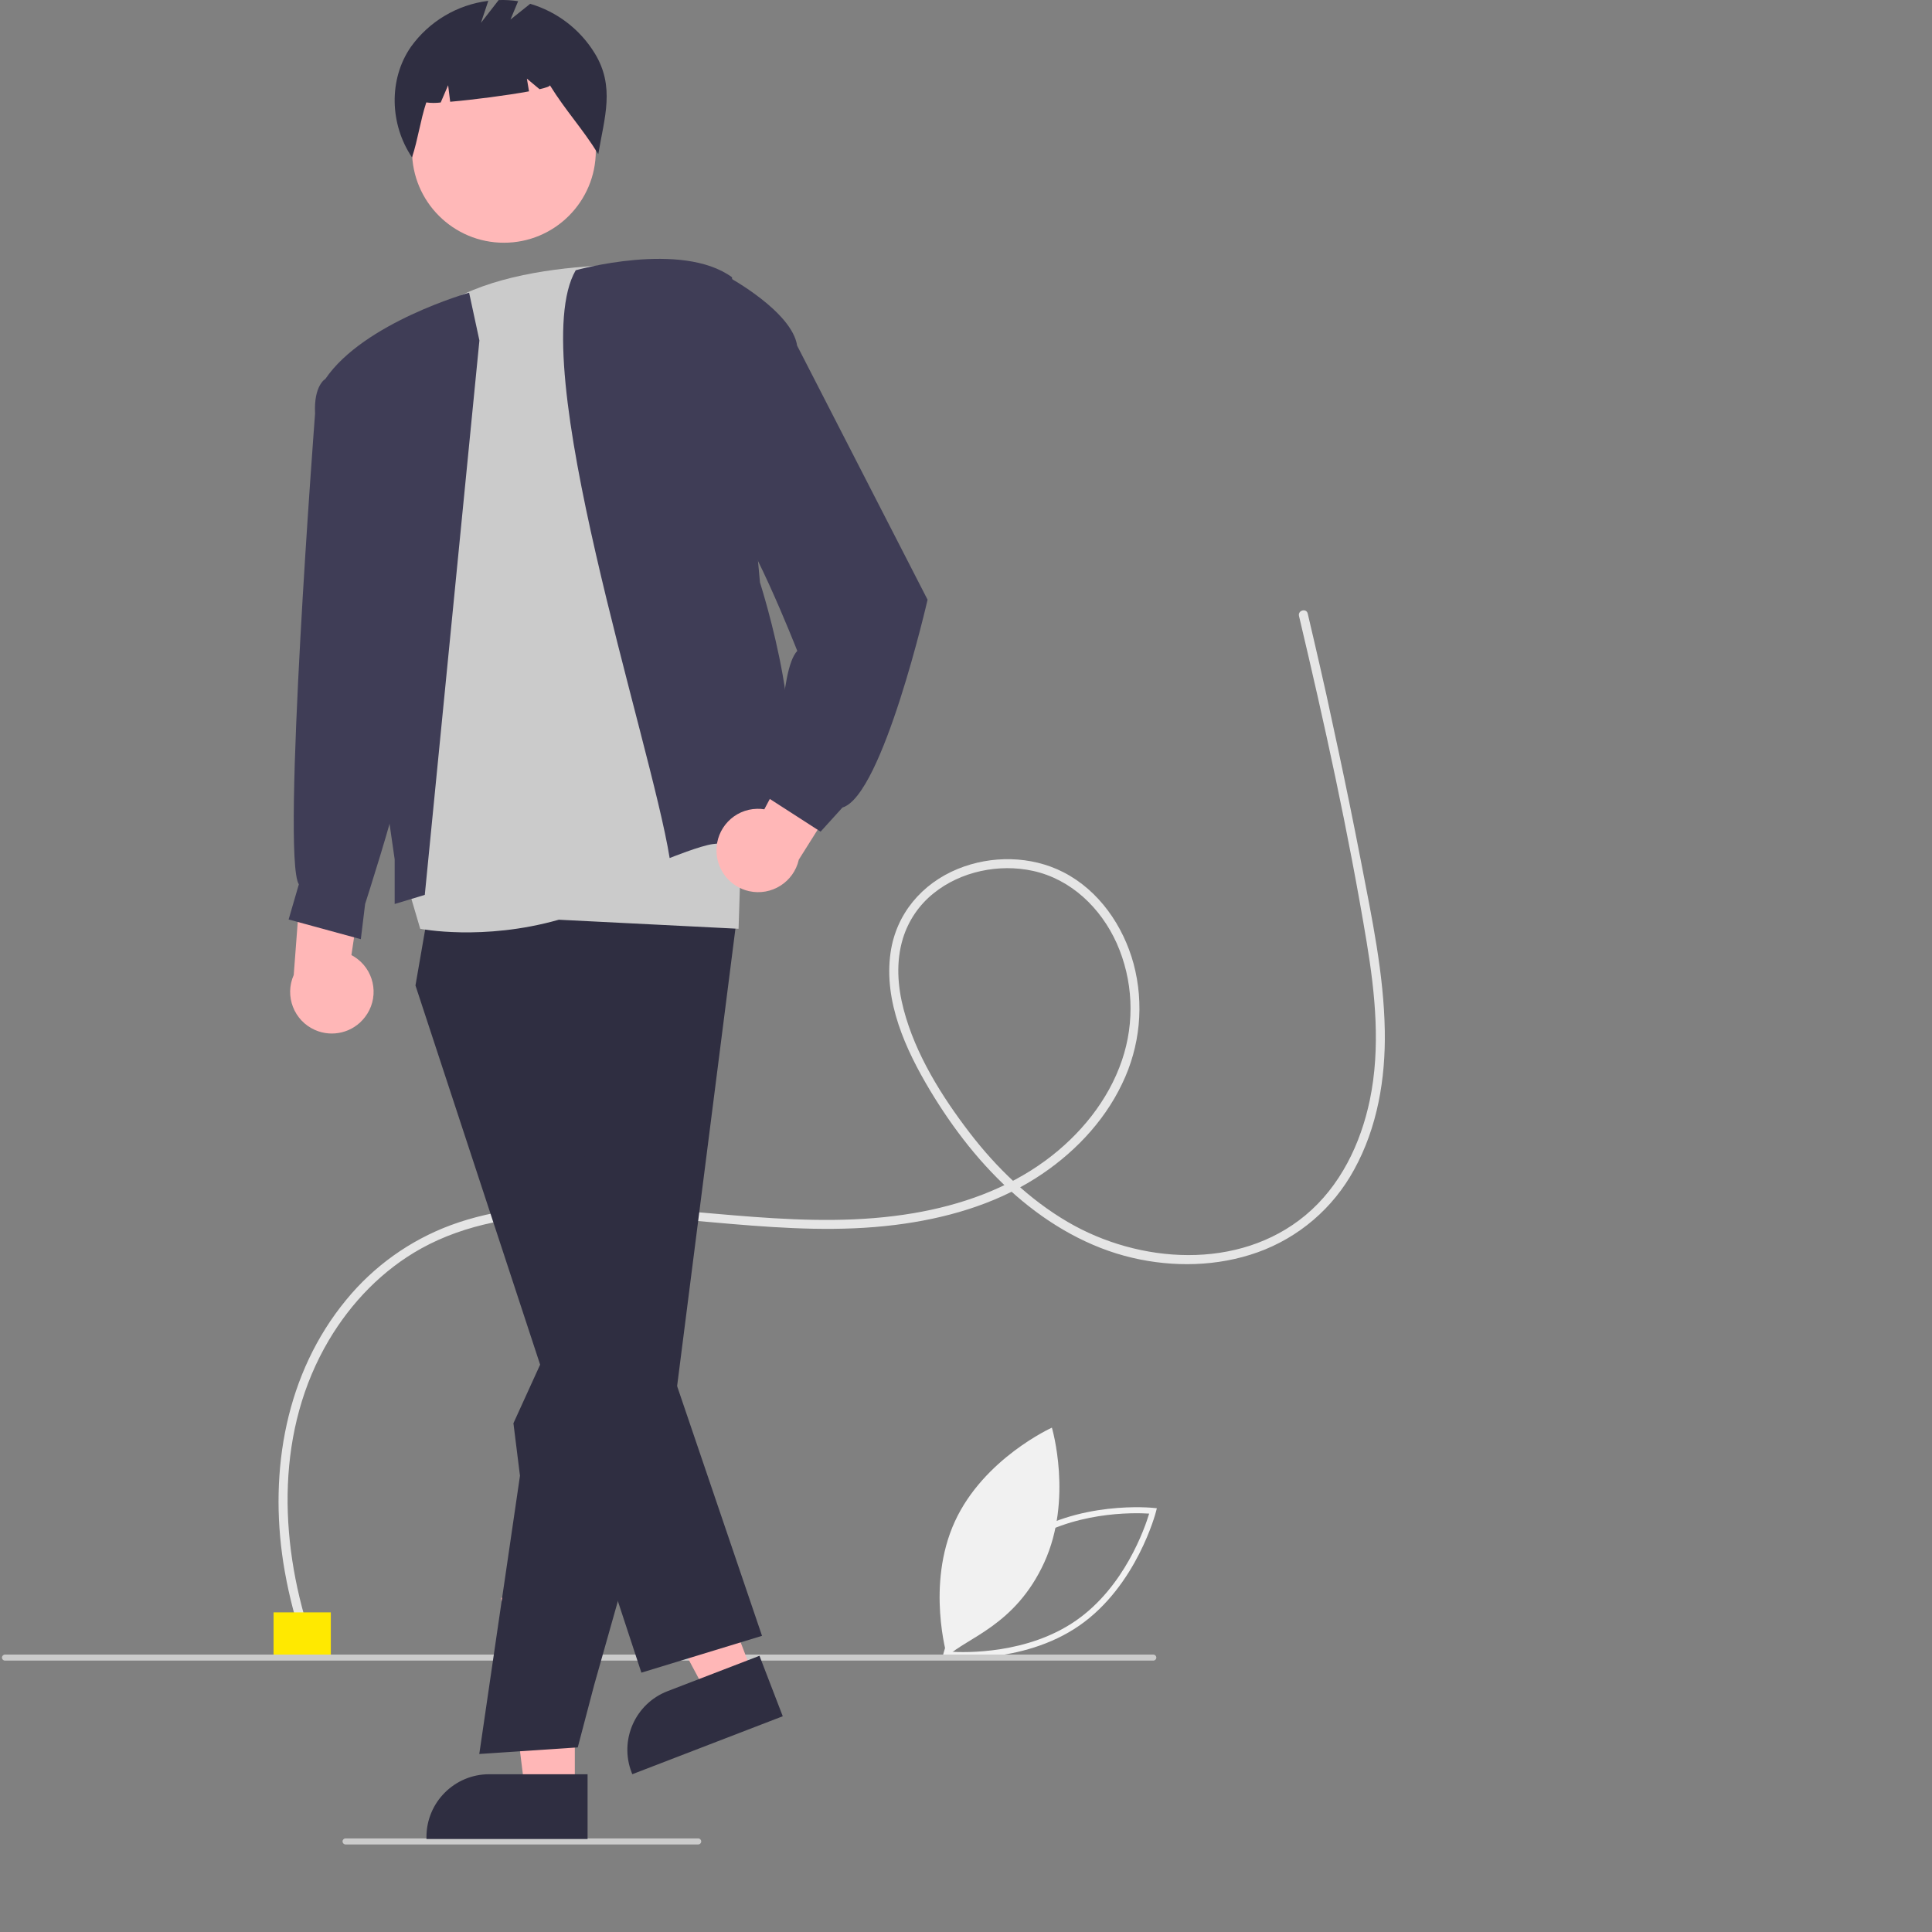 <?xml version="1.0" encoding="UTF-8" standalone="no"?>
<!DOCTYPE svg PUBLIC "-//W3C//DTD SVG 1.1//EN" "http://www.w3.org/Graphics/SVG/1.1/DTD/svg11.dtd">
<svg version="1.1" xmlns="http://www.w3.org/2000/svg" xmlns:xlink="http://www.w3.org/1999/xlink" preserveAspectRatio="xMidYMid meet" viewBox="0 0 640 640" width="900" height="900"><rect x="0" y="0" width="640" height="640" fill="#808080" stroke="none"/><defs><path d="M312.23 548.92C312.4 548.25 312.49 547.88 312.51 547.81C312.57 547.57 318.87 523.27 337.87 510.08C356.87 496.89 381.83 499.48 382.08 499.51C382.16 499.52 382.54 499.56 383.22 499.63C383.05 500.3 382.96 500.67 382.94 500.74C382.88 500.99 376.58 525.28 357.58 538.47C338.58 551.67 313.62 549.07 313.37 549.05C313.22 549.03 312.84 548.99 312.23 548.92ZM314.78 547.15C319.87 547.48 340.4 547.98 356.44 536.83C372.49 525.69 379.2 506.29 380.68 501.4C375.58 501.08 355.06 500.58 339.01 511.72C322.94 522.87 316.25 542.27 314.78 547.15Z" id="a9esVHGz0"></path><path d="M313.75 548.75C313.75 548.75 306.71 525 316.29 504.06C325.87 483.12 348.45 472.93 348.45 472.93C348.45 472.93 355.49 496.68 345.91 517.62C336.32 538.55 320.18 542.52 313.75 548.75Z" id="d28eWJrStR"></path><path d="M108.93 443.97C116.36 431.44 126.79 420.62 139.59 413.54C154.35 405.38 171.39 402.71 188.06 402.34C224.31 401.54 260.31 410.3 296.56 405.77C312.83 403.74 329.05 399.18 343 390.35C355.05 382.71 365.51 372.02 371.69 359.06C377.7 346.68 379.07 332.56 375.52 319.27C372.1 306.69 364.03 294.94 352.24 288.92C341.53 283.45 328.38 283.3 317.3 287.83C305.4 292.69 296.82 302.76 295 315.64C292.72 331.71 299.96 347.61 308.01 361.07C315.77 374.01 325.17 386.17 336.59 396.09C347.65 405.71 360.7 413.29 375.05 416.65C388.66 419.85 403.34 419.57 416.58 414.85C430.23 409.97 441.61 400.23 448.55 387.5C456.29 373.49 459 357.3 458.73 341.44C458.42 322.71 454.47 304.17 450.94 285.84C445.57 257.95 440.55 235.79 439.4 230.23C436.39 216.72 433.82 205.95 433.2 203.25C432.75 201.38 429.86 202.17 430.31 204.05C438.78 239.79 446.7 275.81 452.72 312.06C455.57 329.26 457.36 347.11 453.78 364.35C450.76 378.89 443.99 392.98 432.41 402.6C410.31 420.95 377.34 418.63 353.69 404.78C340.93 397.31 330.11 386.85 321.15 375.16C311.89 363.07 303.26 349.25 299.35 334.41C297.33 326.75 296.76 318.58 299.09 310.92C300.89 305.02 304.42 299.81 309.22 295.95C318.22 288.65 330.93 286.03 342.17 288.49C354.84 291.26 364.64 300.79 369.89 312.38C375.35 324.63 375.99 338.49 371.68 351.19C367.14 364.59 357.74 376.05 346.43 384.38C333.56 393.86 318.23 399.24 302.56 401.89C267.42 407.84 232.12 400.06 196.92 399.35C180.88 399.02 164.43 400.26 149.27 405.87C135.76 410.9 123.83 419.43 114.7 430.58C94.66 454.88 89.12 487.13 93.86 517.71C95.17 526 97.14 534.17 99.76 542.15C100.36 543.97 103.25 543.19 102.65 541.35C92.32 509.57 91.47 473.45 108.93 443.97Z" id="e1EFvuEhjK"></path><path d="M109.59 534.12C109.59 534.12 109.59 534.12 109.59 534.12C109.59 543.11 109.59 548.1 109.59 549.1C109.59 549.1 109.59 549.1 109.59 549.1C98.2 549.1 91.88 549.1 90.62 549.1C90.62 549.1 90.62 549.1 90.62 549.1C90.62 540.11 90.62 535.12 90.62 534.12C90.62 534.12 90.62 534.12 90.62 534.12C102 534.12 108.32 534.12 109.59 534.12Z" id="c2yr538n4S"></path><path d="M1.65 550.1C1.1 550.1 0.65 549.65 0.65 549.1C0.65 548.55 1.1 548.1 1.65 548.1C39.69 548.1 344.01 548.1 382.05 548.1C382.6 548.1 383.05 548.55 383.05 549.1C383.05 549.65 382.6 550.1 382.05 550.1C305.97 550.1 39.69 550.1 1.65 550.1Z" id="e7typwm1o"></path><path d="M114.47 611C113.92 611 113.47 610.55 113.47 610C113.47 609.45 113.92 609 114.47 609C126.15 609 219.61 609 231.29 609C231.84 609 232.29 609.45 232.29 610C232.29 610.55 231.84 611 231.29 611C207.92 611 126.15 611 114.47 611Z" id="a57LQqOjM"></path><path d="M118.44 317.69C117.81 317.2 117.12 316.76 116.41 316.38C116.89 313.17 119.3 297.09 123.64 268.14L100.65 278.8C98.64 305.31 97.52 320.04 97.3 322.98C94.21 329.95 97.36 338.1 104.33 341.19C110.17 343.77 117.01 342.02 120.88 336.95C125.53 330.96 124.44 322.34 118.44 317.69Z" id="b1VP1Yx53Z"></path><path d="M173.87 593.14L165.99 529.29L190.42 529.29L190.42 593.14L190.42 593.14L173.87 593.14Z" id="g4rbVpJIVd"></path><path d="M194.64 609.19L141.27 609.19C141.27 608.78 141.27 608.56 141.27 608.51C141.27 597.04 150.57 587.74 162.04 587.74C162.04 587.74 162.04 587.74 162.04 587.74L194.64 587.74L194.64 609.19Z" id="f183N13EaU"></path><path d="M234.13 561.02L203.81 504.22L226.62 495.44L249.59 555.06L249.59 555.06L234.13 561.02Z" id="b5nODvxAea"></path><path d="M259.3 568.53L209.46 587.73C209.31 587.35 209.23 587.14 209.21 587.1C205.09 576.38 210.43 564.35 221.14 560.22C221.14 560.22 221.14 560.22 221.14 560.22L251.59 548.5L259.3 568.53Z" id="aOaKhxTW"></path><path d="M137.63 326.45L212.47 554.09L252.43 541.89L223.88 457.93L195.03 333.43L194.41 289.06L142.31 299.46L142.31 299.46L137.63 326.45Z" id="atwtNffFt"></path><path d="M172.25 488.86L170.08 471.47L194.41 418.07L191.6 291.52L244.66 299.46L223.88 462.47L196.82 558.2L191.39 578.85L158.77 581.03L158.77 581.03L172.25 488.86Z" id="a1hRYNojUR"></path><path d="M166.93 19.53C150.12 19.53 136.49 33.16 136.49 49.97C136.49 66.78 150.12 80.41 166.93 80.41C183.74 80.41 197.37 66.78 197.37 49.97C197.37 33.16 183.74 19.53 166.93 19.53Z" id="f1AXRKt0a0"></path><path d="M175.63 1.26C175.19 1.61 173.02 3.35 169.1 6.48C170.62 2.83 171.47 0.8 171.64 0.4C169.5 0.07 167.35 -0.06 165.19 0.02C164.8 0.53 162.84 3.04 159.32 7.57C160.77 3.2 161.58 0.77 161.75 0.28C151.45 1.56 142.15 7.09 136.11 15.53C128.64 26.31 129.14 41.28 136.49 52.14C138.51 45.94 139.19 40.13 141.21 33.93C142.8 34.15 144.4 34.15 145.99 33.95C146.15 33.57 146.97 31.66 148.45 28.23C148.86 31.52 149.09 33.35 149.13 33.71C156.74 33.05 168.02 31.59 175.24 30.26C175.19 29.98 174.96 28.58 174.54 26.05C177.05 28.15 178.45 29.32 178.73 29.55C180.94 29.04 182.25 28.58 182.15 28.23C187.51 36.87 192.83 42.4 198.19 51.05C200.23 38.85 203.82 28.71 196.97 17.58C192.11 9.69 184.51 3.88 175.63 1.26Z" id="a2IXB3dNO"></path><path d="M226.06 88.26C226.06 88.26 168.1 83.1 142.72 104.16C142.2 116.75 139.58 179.67 134.86 292.94C137.46 301.78 138.91 306.69 139.2 307.67C139.2 307.67 159.94 311.81 185.12 304.67C185.12 304.67 244.66 307.67 244.66 307.67C244.9 299.97 246.13 261.43 248.35 192.08C236.46 136.71 229.03 102.1 226.06 88.26Z" id="a32Mn6vwko"></path><path d="M140.72 296.44L158.81 112.79C156.77 103.29 155.63 98.01 155.4 96.95C155.4 96.95 120.5 106.81 107.78 125.53C109.31 136.14 116.96 189.18 130.74 284.67L130.74 299.46L140.72 296.44Z" id="cfB2RW8A8"></path><path d="M190.71 89.53C190.71 89.53 225.74 79.65 242.48 91.83C243.41 101.95 250.83 182.84 251.75 192.95C251.75 192.95 270.35 250.77 256.09 264.36C256.4 265.72 258.91 276.6 259.22 277.96C259.22 277.96 240.19 279.08 236.12 279.61C232.04 280.13 221.83 284.24 221.83 284.24C215.6 245.3 173.29 119.61 190.71 89.53Z" id="m9FDiOoyKF"></path><path d="M107.78 125.53C107.78 125.53 103.89 127.64 104.37 137.03C104.37 137.03 93.14 284.01 99 292.94C98.77 293.72 97.64 297.6 95.61 304.59L119.53 311.12C120.38 304.12 120.85 300.24 120.95 299.46C120.95 299.46 130.63 269.34 131.87 261.69C133.11 254.04 118.6 124.44 118.6 124.44C116.44 124.65 108.86 125.42 107.78 125.53Z" id="kuGf4t6WM"></path><path d="M250.77 267.93C251.58 267.91 252.39 267.96 253.19 268.09C254.71 265.21 262.34 250.85 276.07 225L288.22 247.26C274.06 269.76 266.19 282.26 264.62 284.76C262.95 292.19 255.57 296.87 248.13 295.21C241.91 293.81 237.45 288.33 237.35 281.95C237.19 274.37 243.19 268.09 250.77 267.93Z" id="cb6RLDA5x"></path><path d="M241.39 91.83C241.39 91.83 262.38 103.24 264.06 114.5C264.06 114.5 307.27 198.66 307.27 198.66C307.27 198.66 292.42 263.56 279.08 267.5C278.6 268.03 276.18 270.7 271.83 275.5L251.8 262.59C255.7 258.7 257.86 256.53 258.29 256.1C258.29 256.1 258.12 221.77 264.11 215.62C264.11 215.62 247.26 172.51 239.65 168.16C232.04 163.81 228.51 97.18 228.51 97.18C231.08 96.11 240.11 92.37 241.39 91.83Z" id="ahpguqQDn"></path></defs><g><g><g><use xlink:href="#a9esVHGz0" opacity="1" fill="#f1f1f1" fill-opacity="1"></use><g><use xlink:href="#a9esVHGz0" opacity="1" fill-opacity="0" stroke="#000000" stroke-width="1" stroke-opacity="0"></use></g></g><g><use xlink:href="#d28eWJrStR" opacity="1" fill="#f1f1f1" fill-opacity="1"></use><g><use xlink:href="#d28eWJrStR" opacity="1" fill-opacity="0" stroke="#000000" stroke-width="1" stroke-opacity="0"></use></g></g><g><use xlink:href="#e1EFvuEhjK" opacity="1" fill="#e5e5e5" fill-opacity="1"></use><g><use xlink:href="#e1EFvuEhjK" opacity="1" fill-opacity="0" stroke="#000000" stroke-width="1" stroke-opacity="0"></use></g></g><g><use xlink:href="#c2yr538n4S" opacity="1" fill="#ffe900" fill-opacity="1"></use><g><use xlink:href="#c2yr538n4S" opacity="1" fill-opacity="0" stroke="#000000" stroke-width="1" stroke-opacity="0"></use></g></g><g><use xlink:href="#e7typwm1o" opacity="1" fill="#cbcbcb" fill-opacity="1"></use><g><use xlink:href="#e7typwm1o" opacity="1" fill-opacity="0" stroke="#000000" stroke-width="1" stroke-opacity="0"></use></g></g><g><use xlink:href="#a57LQqOjM" opacity="1" fill="#cbcbcb" fill-opacity="1"></use><g><use xlink:href="#a57LQqOjM" opacity="1" fill-opacity="0" stroke="#000000" stroke-width="1" stroke-opacity="0"></use></g></g><g><use xlink:href="#b1VP1Yx53Z" opacity="1" fill="#ffb7b7" fill-opacity="1"></use><g><use xlink:href="#b1VP1Yx53Z" opacity="1" fill-opacity="0" stroke="#000000" stroke-width="1" stroke-opacity="0"></use></g></g><g><use xlink:href="#g4rbVpJIVd" opacity="1" fill="#ffb7b7" fill-opacity="1"></use><g><use xlink:href="#g4rbVpJIVd" opacity="1" fill-opacity="0" stroke="#000000" stroke-width="1" stroke-opacity="0"></use></g></g><g><use xlink:href="#f183N13EaU" opacity="1" fill="#2f2e41" fill-opacity="1"></use><g><use xlink:href="#f183N13EaU" opacity="1" fill-opacity="0" stroke="#000000" stroke-width="1" stroke-opacity="0"></use></g></g><g><use xlink:href="#b5nODvxAea" opacity="1" fill="#ffb7b7" fill-opacity="1"></use><g><use xlink:href="#b5nODvxAea" opacity="1" fill-opacity="0" stroke="#000000" stroke-width="1" stroke-opacity="0"></use></g></g><g><use xlink:href="#aOaKhxTW" opacity="1" fill="#2f2e41" fill-opacity="1"></use><g><use xlink:href="#aOaKhxTW" opacity="1" fill-opacity="0" stroke="#000000" stroke-width="1" stroke-opacity="0"></use></g></g><g><use xlink:href="#atwtNffFt" opacity="1" fill="#2f2e41" fill-opacity="1"></use><g><use xlink:href="#atwtNffFt" opacity="1" fill-opacity="0" stroke="#000000" stroke-width="1" stroke-opacity="0"></use></g></g><g><use xlink:href="#a1hRYNojUR" opacity="1" fill="#2f2e41" fill-opacity="1"></use><g><use xlink:href="#a1hRYNojUR" opacity="1" fill-opacity="0" stroke="#000000" stroke-width="1" stroke-opacity="0"></use></g></g><g><use xlink:href="#f1AXRKt0a0" opacity="1" fill="#ffb8b8" fill-opacity="1"></use><g><use xlink:href="#f1AXRKt0a0" opacity="1" fill-opacity="0" stroke="#000000" stroke-width="1" stroke-opacity="0"></use></g></g><g><use xlink:href="#a2IXB3dNO" opacity="1" fill="#2f2e41" fill-opacity="1"></use><g><use xlink:href="#a2IXB3dNO" opacity="1" fill-opacity="0" stroke="#000000" stroke-width="1" stroke-opacity="0"></use></g></g><g><use xlink:href="#a32Mn6vwko" opacity="1" fill="#cbcbcb" fill-opacity="1"></use><g><use xlink:href="#a32Mn6vwko" opacity="1" fill-opacity="0" stroke="#000000" stroke-width="1" stroke-opacity="0"></use></g></g><g><use xlink:href="#cfB2RW8A8" opacity="1" fill="#3f3d56" fill-opacity="1"></use><g><use xlink:href="#cfB2RW8A8" opacity="1" fill-opacity="0" stroke="#000000" stroke-width="1" stroke-opacity="0"></use></g></g><g><use xlink:href="#m9FDiOoyKF" opacity="1" fill="#3f3d56" fill-opacity="1"></use><g><use xlink:href="#m9FDiOoyKF" opacity="1" fill-opacity="0" stroke="#000000" stroke-width="1" stroke-opacity="0"></use></g></g><g><use xlink:href="#kuGf4t6WM" opacity="1" fill="#3f3d56" fill-opacity="1"></use><g><use xlink:href="#kuGf4t6WM" opacity="1" fill-opacity="0" stroke="#000000" stroke-width="1" stroke-opacity="0"></use></g></g><g><use xlink:href="#cb6RLDA5x" opacity="1" fill="#ffb7b7" fill-opacity="1"></use><g><use xlink:href="#cb6RLDA5x" opacity="1" fill-opacity="0" stroke="#000000" stroke-width="1" stroke-opacity="0"></use></g></g><g><use xlink:href="#ahpguqQDn" opacity="1" fill="#3f3d56" fill-opacity="1"></use><g><use xlink:href="#ahpguqQDn" opacity="1" fill-opacity="0" stroke="#000000" stroke-width="1" stroke-opacity="0"></use></g></g></g></g></svg>
